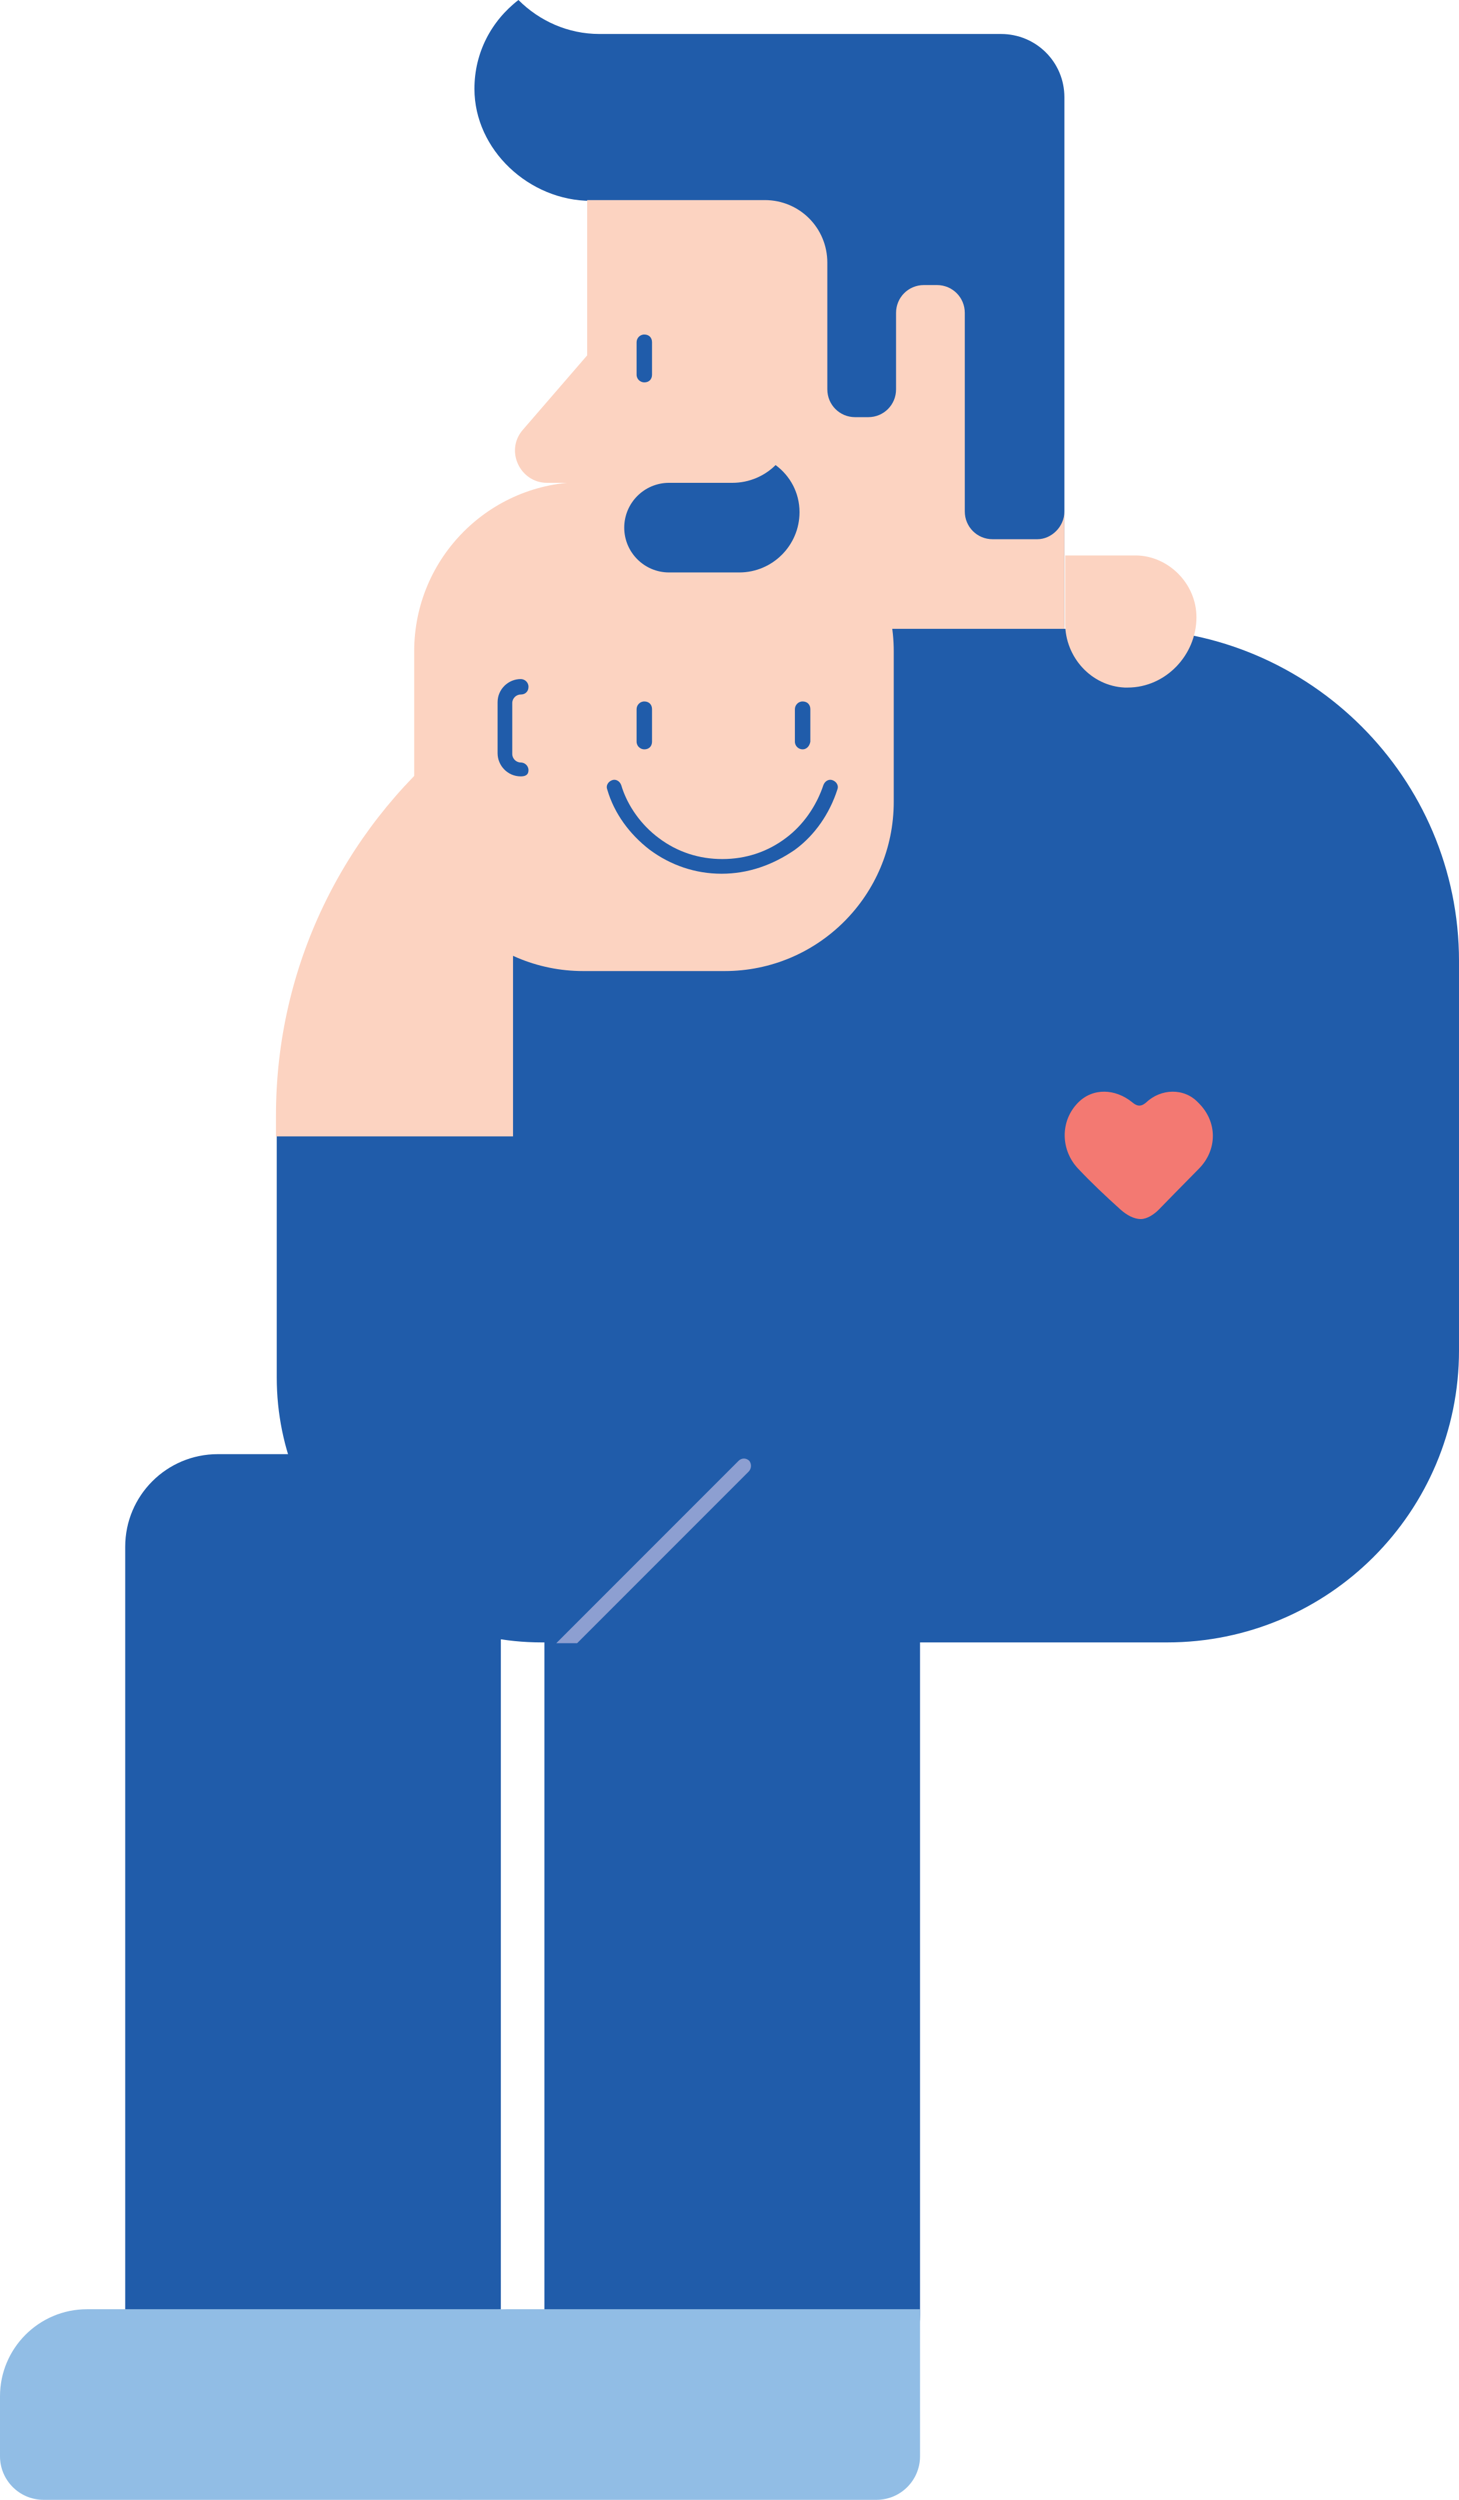 <svg width="268" height="459" viewBox="0 0 268 459" fill="none" xmlns="http://www.w3.org/2000/svg">
<rect x="23" y="267" width="69" height="175" rx="17" fill="#205CAA"/>
<rect x="100" y="267" width="69" height="175" rx="17" fill="#205CAA"/>
<path d="M195.518 17.873V114.47C195.518 120.854 190.269 126.102 183.886 126.102H119.204C112.821 126.102 107.572 120.854 107.572 114.47L108.565 36.88C97.217 36.88 87.147 27.518 87.147 16.312C87.147 9.646 90.267 3.83 95.232 0C99.062 3.83 104.31 6.241 110.126 6.241H183.886C190.269 6.241 195.518 11.348 195.518 17.873Z" fill="#205CAA"/>
<path d="M195.517 93.903V135.322C195.517 138.159 193.248 140.428 190.411 140.428H182.184C179.347 140.428 177.077 138.159 177.077 135.322V119.151C177.077 121.988 174.808 124.258 171.971 124.258H169.559C166.722 124.258 164.453 121.988 164.453 119.151V129.932C164.453 132.769 162.183 135.038 159.346 135.038H156.935C154.098 135.038 151.829 132.769 151.829 129.932V132.627H107.856V88.654H100.48C95.515 88.654 92.678 82.697 96.083 78.867L107.856 65.249V36.738H140.481C146.864 36.738 151.97 41.845 151.97 48.228V71.491C151.97 74.328 154.24 76.597 157.077 76.597H159.488C162.325 76.597 164.595 74.328 164.595 71.491V57.448C164.595 54.611 166.864 52.341 169.701 52.341H172.113C174.95 52.341 177.219 54.611 177.219 57.448V93.903C177.219 96.74 179.489 99.009 182.326 99.009H190.553C193.106 99.009 195.517 96.74 195.517 93.903Z" fill="#FCD3C1"/>
<path d="M268.001 176.458V247.948C268.001 277.594 244.029 301.567 214.382 301.567H99.487C72.536 301.567 50.833 279.722 50.833 252.913V204.827C50.833 177.309 63.316 152.627 83.032 136.173C98.494 123.265 118.494 115.463 140.197 115.463H207.148C240.624 115.605 268.001 142.84 268.001 176.458Z" fill="#205CAA"/>
<path d="M94.238 136.315V208.657H50.691V204.827C50.691 177.309 63.174 152.628 82.891 136.173H94.238V136.315Z" fill="#FCD3C1"/>
<path d="M219.773 113.336C219.773 120.286 214.099 126.244 207.149 126.244H207.007C206.865 126.244 206.723 126.244 206.581 126.244C200.482 125.96 195.659 120.712 195.659 114.47V101.988H208.567C214.525 101.988 219.773 107.094 219.773 113.336Z" fill="#FCD3C1"/>
<path d="M133.104 178.301H107.147C89.983 178.301 76.082 164.4 76.082 147.237V119.577C76.082 102.413 89.983 88.512 107.147 88.512H133.104C150.268 88.512 164.169 102.413 164.169 119.577V147.237C164.169 164.4 150.268 178.301 133.104 178.301Z" fill="#FCD3C1"/>
<path d="M137.502 270.219L106.012 301.709H102.182L135.658 268.233C136.225 267.665 137.076 267.665 137.643 268.233C138.069 268.8 138.069 269.651 137.502 270.219Z" fill="#8D9FD1"/>
<path d="M118.352 137.591C117.643 137.591 116.934 137.024 116.934 136.173V130.215C116.934 129.506 117.501 128.797 118.352 128.797C119.203 128.797 119.771 129.364 119.771 130.215V136.173C119.771 137.024 119.203 137.591 118.352 137.591Z" fill="#205CAA"/>
<path d="M147.431 137.591C146.722 137.591 146.013 137.024 146.013 136.173V130.215C146.013 129.506 146.58 128.797 147.431 128.797C148.282 128.797 148.85 129.364 148.85 130.215V136.173C148.708 137.024 148.14 137.591 147.431 137.591Z" fill="#205CAA"/>
<path d="M118.352 70.214C117.643 70.214 116.934 69.647 116.934 68.796V62.838C116.934 62.129 117.501 61.42 118.352 61.42C119.203 61.42 119.771 61.987 119.771 62.838V68.796C119.771 69.647 119.203 70.214 118.352 70.214Z" fill="#205CAA"/>
<path d="M132.537 160.429C127.714 160.429 123.175 158.868 119.346 156.031C115.658 153.194 112.821 149.365 111.544 144.967C111.26 144.258 111.686 143.549 112.395 143.265C113.104 142.981 113.813 143.407 114.097 144.116C115.232 147.946 117.785 151.492 121.048 153.904C124.452 156.457 128.424 157.734 132.679 157.734C136.935 157.734 140.906 156.457 144.311 153.904C147.573 151.492 149.984 147.946 151.261 144.116C151.545 143.407 152.254 142.981 152.963 143.265C153.672 143.549 154.098 144.258 153.814 144.967C152.396 149.365 149.701 153.336 146.013 156.031C141.899 158.868 137.36 160.429 132.537 160.429Z" fill="#205CAA"/>
<path d="M220.199 214.614C218.355 216.458 212.823 222.132 212.823 222.132C211.972 222.983 210.695 223.834 209.56 223.834C208.284 223.834 207.007 223.125 205.872 222.132C203.035 219.579 200.482 217.167 198.071 214.614C194.808 211.21 194.666 205.82 198.071 202.415C200.766 199.72 204.879 199.862 208 202.415C208.851 203.124 209.56 203.266 210.553 202.415C213.248 199.862 217.504 199.72 220.057 202.415C223.745 205.961 223.603 211.21 220.199 214.614Z" fill="#F37972"/>
<path d="M146.863 94.044C146.863 100.144 141.899 105.108 135.799 105.108H122.891C118.352 105.108 114.664 101.42 114.664 96.881C114.664 92.342 118.352 88.654 122.891 88.654H134.523C137.643 88.654 140.48 87.377 142.466 85.392C145.161 87.377 146.863 90.498 146.863 94.044Z" fill="#205CAA"/>
<path d="M95.657 142.556C93.245 142.556 91.401 140.57 91.401 138.3V128.939C91.401 126.527 93.387 124.683 95.657 124.683C96.366 124.683 97.075 125.25 97.075 126.102C97.075 126.953 96.508 127.52 95.657 127.52C94.806 127.52 94.097 128.229 94.097 129.08V138.442C94.097 139.293 94.806 140.003 95.657 140.003C96.366 140.003 97.075 140.57 97.075 141.421C97.075 142.272 96.508 142.556 95.657 142.556Z" fill="#205CAA"/>
<path d="M0 440C0 431.163 7.163 424 16 424H92V451C92 455.418 88.418 459 84 459H8C3.582 459 0 455.418 0 451V440Z" fill="#91BDE5"/>
<path d="M77 440C77 431.163 84.163 424 93 424H169V451C169 455.418 165.418 459 161 459H85C80.582 459 77 455.418 77 451V440Z" fill="#91BDE5"/>
</svg>
